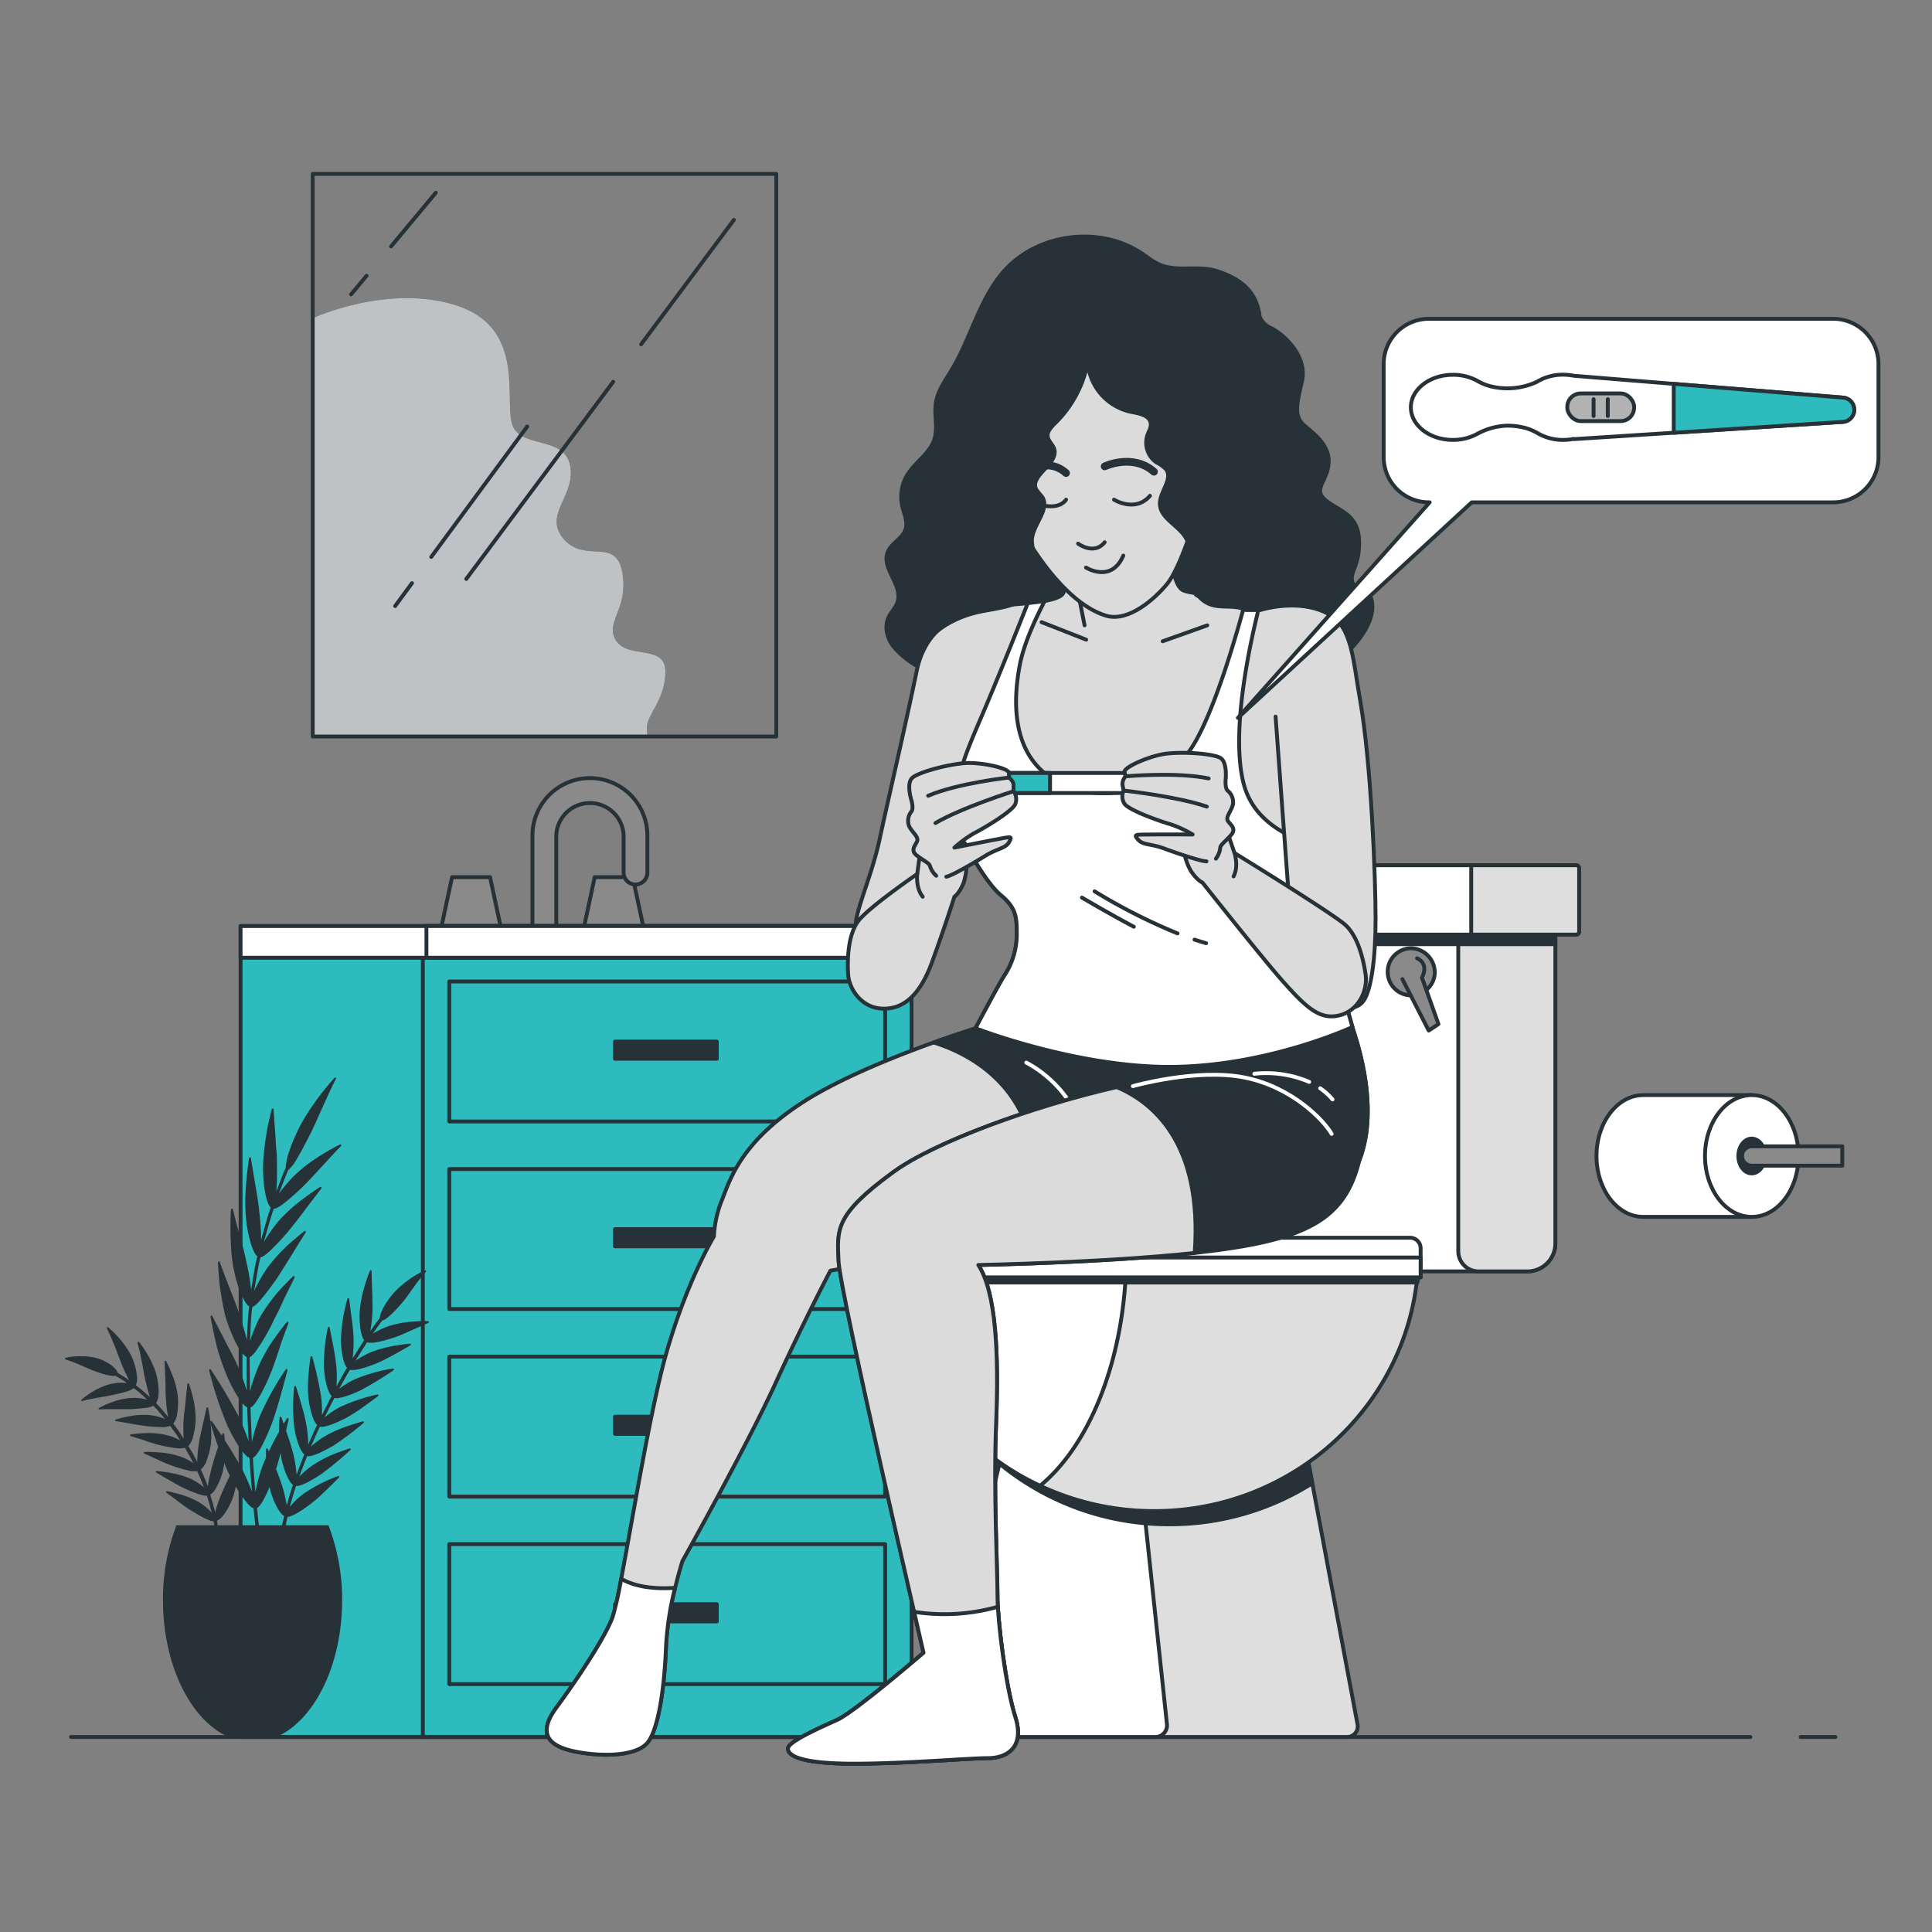 <svg xmlns="http://www.w3.org/2000/svg" viewBox="0 0 500 500"><rect x="0" y="0" width="500" height="500" fill="#808080" stroke="none"/><g id="freepik--Mirror--inject-10"><path d="M159.5,165.86c-3.19-4.78,3.18-8,1.59-17.54s-9.57-2.39-15.15-8.77,3.19-11.16,1.6-19.13-13.55-4-15.15-11.16S135.58,84.55,118,79s-36.67,3.18-36.67,3.18l-.44,4.6V190.61h86.63c-.05-.89-.09-1.74-.09-2.43,0-3.19,4.78-7.17,4.78-14.35S162.68,170.64,159.5,165.86Z" style="fill:#263238"></path><path d="M159.5,165.86c-3.19-4.78,3.18-8,1.59-17.54s-9.57-2.39-15.15-8.77,3.19-11.16,1.6-19.13-13.55-4-15.15-11.16S135.58,84.55,118,79s-36.67,3.18-36.67,3.18l-.44,4.6V190.61h86.63c-.05-.89-.09-1.74-.09-2.43,0-3.19,4.78-7.17,4.78-14.35S162.68,170.64,159.5,165.86Z" style="fill:#fff;opacity:0.7"></path><rect x="80.93" y="45" width="119.97" height="145.61" style="fill:none;stroke:#263238;stroke-linecap:round;stroke-linejoin:round"></rect><line x1="158.7" y1="98.8" x2="120.67" y2="149.83" style="fill:none;stroke:#263238;stroke-linecap:round;stroke-linejoin:round"></line><line x1="189.93" y1="56.9" x2="165.93" y2="89.1" style="fill:none;stroke:#263238;stroke-linecap:round;stroke-linejoin:round"></line><line x1="106.62" y1="150.92" x2="102.26" y2="156.85" style="fill:none;stroke:#263238;stroke-linecap:round;stroke-linejoin:round"></line><line x1="136.45" y1="110.38" x2="111.61" y2="144.13" style="fill:none;stroke:#263238;stroke-linecap:round;stroke-linejoin:round"></line><line x1="94.88" y1="71.36" x2="90.86" y2="76.19" style="fill:none;stroke:#263238;stroke-linecap:round;stroke-linejoin:round"></line><line x1="112.78" y1="49.89" x2="101.21" y2="63.77" style="fill:none;stroke:#263238;stroke-linecap:round;stroke-linejoin:round"></line></g><g id="freepik--Sink--inject-10"><polygon points="130.11 242.39 113.7 242.39 116.99 227.01 126.83 227.01 130.11 242.39" style="fill:#8a8a8a;stroke:#263238;stroke-linecap:round;stroke-linejoin:round"></polygon><polygon points="167.03 242.39 150.62 242.39 153.9 227.01 163.75 227.01 167.03 242.39" style="fill:#8a8a8a;stroke:#263238;stroke-linecap:round;stroke-linejoin:round"></polygon><path d="M140.88,246a3.08,3.08,0,0,1-3.08-3.08V216.24a14.87,14.87,0,0,1,29.74,0V226a3.08,3.08,0,0,1-6.15,0v-9.75a8.72,8.72,0,0,0-17.43,0V242.9A3.08,3.08,0,0,1,140.88,246Z" style="fill:#8a8a8a;stroke:#263238;stroke-linecap:round;stroke-linejoin:round"></path><rect x="62.26" y="239.66" width="173.64" height="209.87" style="fill:#2EBBBD;stroke:#263238;stroke-linecap:round;stroke-linejoin:round"></rect><rect x="109.43" y="239.66" width="126.47" height="209.87" style="fill:#2EBBBD;stroke:#263238;stroke-linecap:round;stroke-linejoin:round"></rect><rect x="62.26" y="239.66" width="177.06" height="8.2" style="fill:#fff;stroke:#263238;stroke-linecap:round;stroke-linejoin:round"></rect><rect x="110.36" y="239.66" width="128.96" height="8.2" style="fill:#fff;stroke:#263238;stroke-linecap:round;stroke-linejoin:round"></rect><rect x="116.27" y="254.01" width="112.8" height="36.23" style="fill:#2EBBBD;stroke:#263238;stroke-linecap:round;stroke-linejoin:round"></rect><rect x="159.16" y="269.56" width="26.34" height="4.45" style="fill:#263238;stroke:#263238;stroke-linecap:round;stroke-linejoin:round"></rect><rect x="116.27" y="302.55" width="112.8" height="36.23" style="fill:#2EBBBD;stroke:#263238;stroke-linecap:round;stroke-linejoin:round"></rect><rect x="159.16" y="318.1" width="26.34" height="4.45" style="fill:#263238;stroke:#263238;stroke-linecap:round;stroke-linejoin:round"></rect><rect x="116.27" y="351.09" width="112.8" height="36.23" style="fill:#2EBBBD;stroke:#263238;stroke-linecap:round;stroke-linejoin:round"></rect><rect x="159.16" y="366.64" width="26.34" height="4.45" style="fill:#263238;stroke:#263238;stroke-linecap:round;stroke-linejoin:round"></rect><rect x="116.27" y="399.62" width="112.8" height="36.23" style="fill:#2EBBBD;stroke:#263238;stroke-linecap:round;stroke-linejoin:round"></rect><rect x="159.16" y="415.17" width="26.34" height="4.45" style="fill:#263238;stroke:#263238;stroke-linecap:round;stroke-linejoin:round"></rect></g><g id="freepik--Floor--inject-10"><line x1="466" y1="449.53" x2="475" y2="449.53" style="fill:none;stroke:#263238;stroke-linecap:round;stroke-linejoin:round"></line><line x1="18.37" y1="449.53" x2="453" y2="449.53" style="fill:none;stroke:#263238;stroke-linecap:round;stroke-linejoin:round"></line></g><g id="freepik--Plants--inject-10"><path d="M40.57,356.19a12.59,12.59,0,0,0-.76-2.36,24.87,24.87,0,0,0-1.18-2.52,30.14,30.14,0,0,0-2.63-4,.24.24,0,0,0-.41.21c.14.53.31,1.24.51,2s.36,1.73.54,2.64c.39,1.81.65,3.74,1,5.11l.59,2.38a19,19,0,0,0,.58,1.89L37,360c-.58-.53-1.23-1-1.84-1.49a4.79,4.79,0,0,0,.26-2.59,16.44,16.44,0,0,0-1.14-4.35,18.44,18.44,0,0,0-1.16-2.22,26.59,26.59,0,0,0-1.66-2.3,27.73,27.73,0,0,0-3.42-3.52.24.24,0,0,0-.37.28c.25.51.58,1.18.92,1.94l1.06,2.5c.66,1.74,1.36,3.55,1.88,4.91.34.82.67,1.58,1,2.24s.59,1.3.86,1.8l-1.44-1-1.5-.89a2.12,2.12,0,0,0-.43-.83,7.63,7.63,0,0,0-1-1,12.47,12.47,0,0,0-3.45-1.85A14.89,14.89,0,0,0,21,351a16.47,16.47,0,0,0-4,.39c-.2.05-.18.41,0,.46a34.48,34.48,0,0,1,3.53,1.32c1.37.56,2.77,1.26,3.9,1.65,2.34.86,4.46,1.41,5.47,1.24l1.49.88c.48.3,1,.64,1.43,1a12.16,12.16,0,0,0-1.87-.08,18.22,18.22,0,0,0-2.21.3,11.81,11.81,0,0,0-2.11.67,16.32,16.32,0,0,0-2.19,1.06c-.71.41-1.36.83-1.92,1.23s-1,.8-1.37,1.09c-.15.13-.15.46,0,.41.68-.21,1.84-.46,3.18-.72l2.08-.37c.69-.1,1.38-.21,2-.35,1.41-.31,2.76-.58,3.89-.93a6.45,6.45,0,0,0,2.34-1c.59.48,1.21.92,1.77,1.43l1.69,1.54a12.45,12.45,0,0,0-1.85-.35,11.52,11.52,0,0,0-2.23-.08,16.6,16.6,0,0,0-4.59.94,22.16,22.16,0,0,0-2.13.82c-.65.3-1.19.58-1.6.8-.18.1-.24.42-.07.41.75-.07,2-.06,3.37-.07.71,0,1.42,0,2.15,0h2.07c1.43,0,2.87-.16,4-.28a6.07,6.07,0,0,0,2.47-.62c1.08,1.07,2,2.26,3,3.43a14.65,14.65,0,0,0-4-1,18.71,18.71,0,0,0-4.71.21,29.88,29.88,0,0,0-4,.95c-.2.07-.3.38-.13.39l3.42.55c1.36.3,3,.53,4.22.71a33.93,33.93,0,0,0,4,.28,6,6,0,0,0,2.53-.29l1.36,1.84,1.27,1.91a14.56,14.56,0,0,0-3.88-1.45,19.34,19.34,0,0,0-4.75-.44,34.91,34.91,0,0,0-4.13.34c-.22,0-.35.32-.18.38.73.25,2,.65,3.38,1.07a37.8,37.8,0,0,0,4.2,1.31,31.06,31.06,0,0,0,4,.75,6.18,6.18,0,0,0,2.56-.05l1.15,2,1.07,2a14.23,14.23,0,0,0-3.71-1.83,19.6,19.6,0,0,0-4.68-.92,35.91,35.91,0,0,0-4.2-.17c-.22,0-.39.29-.22.36.77.33,1.94.92,3.32,1.52a41.77,41.77,0,0,0,4,1.7,31,31,0,0,0,3.9,1.15,6,6,0,0,0,2.54.23c.66,1.38,1.21,2.8,1.77,4.22a15,15,0,0,0-3.48-2.24,21.06,21.06,0,0,0-4.55-1.4,33,33,0,0,0-4.15-.58c-.22,0-.42.25-.25.34.72.39,1.82,1.09,3.12,1.82s2.66,1.54,3.8,2.11c2.69,1.24,5.21,2.25,6.26,2.08l.66,2.19.57,2.21a14.37,14.37,0,0,0-3.18-2.63,20.49,20.49,0,0,0-4.33-1.91,39.12,39.12,0,0,0-4-1c-.21,0-.44.19-.3.3.61.48,1.74,1.25,2.87,2.13s2.42,1.82,3.53,2.5c2.48,1.54,4.88,2.85,5.91,2.84a34.31,34.31,0,0,1,.54,4.5c0,.18.2.32.45.33a.4.4,0,0,0,.44-.37,34.06,34.06,0,0,0-.55-4.62c1-.27,2.79-2.47,4-5.66a22.05,22.05,0,0,0,1.14-5,39.51,39.51,0,0,0,.28-4.57.23.23,0,0,0-.45-.06l-1.93,4.25c-.81,1.68-1.59,3.37-2.13,4.7a36.39,36.39,0,0,0-1.38,4.18c-.18-.77-.39-1.53-.59-2.3l-.68-2.27a4.81,4.81,0,0,0,1.65-2,16.7,16.7,0,0,0,1.61-4.12,22.75,22.75,0,0,0,.58-5.08,42.33,42.33,0,0,0-.24-4.52c0-.23-.37-.23-.45,0-.3,1-.89,2.7-1.46,4.42S55,379,54.66,380.37a31.51,31.51,0,0,0-.86,4.31c-.57-1.47-1.15-2.94-1.83-4.37a5,5,0,0,0,1.44-2.16,19.61,19.61,0,0,0,1.14-4.27,24.33,24.33,0,0,0,0-5.06,43.12,43.12,0,0,0-.68-4.45c-.05-.23-.4-.19-.45.05-.2,1-.61,2.76-1,4.53s-.83,3.61-1,5a33.78,33.78,0,0,0-.38,4.38l-1.1-2.1-1.2-2a4.94,4.94,0,0,0,1.19-2.3,20.07,20.07,0,0,0,.7-4.35,26,26,0,0,0-.48-5c-.39-1.75-.89-3.41-1.22-4.43-.07-.24-.43-.16-.44.08L48,362.84c-.15,1.81-.48,3.7-.51,5.09a33.54,33.54,0,0,0,.07,4.39l-1.31-2-1.41-1.91a5,5,0,0,0,1-2.4,19,19,0,0,0,.2-4.43,21.62,21.62,0,0,0-1.16-5,43.38,43.38,0,0,0-1.87-4.3.24.24,0,0,0-.44.14c.09,1.1.15,2.92.23,4.75s0,3.78.17,5.17a33.81,33.81,0,0,0,.56,4.38c-1-1.22-2-2.45-3.14-3.56a5,5,0,0,0,.65-2.52A16.72,16.72,0,0,0,40.57,356.19Z" style="fill:#263238"></path><path d="M74.46,318.85c1.32-1.62,3.08-3.83,4.63-5.94l4-5.26c.22-.27,0-.63-.22-.46-1.16.72-3,2-5,3.49a45.4,45.4,0,0,0-5.39,4.89,42,42,0,0,0-4.16,5.77l1.2-4.27.62-2.14.71-2.11c1,.13,4.09-2.41,7.63-5.81,3-3,7.57-8.21,9.71-10.34.24-.25.09-.63-.18-.49a57.16,57.16,0,0,0-5.29,3c-1,.67-2.13,1.37-3.11,2.13s-1.91,1.51-2.7,2.25a29.41,29.41,0,0,0-2.65,2.75c-.79.91-1.49,1.79-2.07,2.59.8-2,1.51-4.08,2.39-6.06A11.59,11.59,0,0,0,77,299.61c1-1.65,2.11-3.85,3.35-6.21.52-1.06,1.07-2.3,1.68-3.58.28-.65.58-1.32.87-2l.91-2c1.18-2.62,2.33-5.09,3.09-6.56.18-.34-.11-.55-.38-.26a67.25,67.25,0,0,0-4.64,5.73l-1.29,1.82c-.41.62-.81,1.25-1.2,1.86a35.64,35.64,0,0,0-2,3.52,47.23,47.23,0,0,0-2.61,6.22,15.12,15.12,0,0,0-.84,4.07l-.66,1.52-.6,1.56-1.19,3.1c.1-1,.16-2.07.19-3.26s0-2.48,0-3.8c0-1.11,0-2.37-.15-3.68s-.17-2.66-.26-4c-.22-2.64-.36-5.09-.48-6.6,0-.35-.43-.21-.52.17-.2.84-.45,1.95-.75,3.21s-.5,2.68-.74,4.13-.39,2.95-.53,4.35a31.6,31.6,0,0,0-.17,3.87c.08,5.17,1.08,9.08,2,9.68l-.7,2.08c-.22.7-.41,1.4-.61,2.11l-1.2,4.21a60.66,60.66,0,0,0-.45-7.06c-.17-2.2-.68-5-1.11-7.58s-.84-5.06-1.09-6.53c-.05-.34-.45-.17-.51.22-.22,1.72-.61,4.51-.79,7.46a49.77,49.77,0,0,0,.09,8.27,31.82,31.82,0,0,0,1.3,6.46c.55,1.66,1.12,2.73,1.58,3l-.49,2.14-.38,2.16L65,333.78a56.43,56.43,0,0,0-1.2-7c-.39-2.17-1.13-4.87-1.87-7.45s-1.28-4.94-1.69-6.41c-.09-.33-.46-.12-.48.27-.21,3.49-.24,11.34.85,15.79,1,5.07,2.94,8.7,3.89,9.1-.41,2.9-.45,5.83-.6,8.75-.22-.94-.5-2-.85-3.16-.17-.57-.36-1.17-.56-1.78s-.42-1.23-.6-1.86c-.63-2.12-1.71-4.74-2.69-7.23s-1.8-4.8-2.35-6.23c-.13-.33-.48-.07-.45.33.06.87.14,2,.24,3.32a40.76,40.76,0,0,0,.48,4.22c.24,1.47.51,3,.79,4.36.15.7.29,1.37.46,2s.39,1.23.58,1.77a39.24,39.24,0,0,0,2.67,6.05c.9,1.47,1.68,2.39,2.19,2.55,0,2.91,0,5.83.07,8.75a58.49,58.49,0,0,0-2.45-6.59c-.43-1-1-2.13-1.58-3.27-.3-.57-.62-1.14-.93-1.72s-.6-1.2-.9-1.78l-3.1-6c-.17-.31-.48,0-.41.38.33,1.74.88,4.58,1.57,7.45a64.16,64.16,0,0,0,2.61,7.6c2,4.63,4.27,7.94,5.29,8.21q.13,4.38.36,8.74a58.35,58.35,0,0,0-2.66-6.5,132.14,132.14,0,0,0-7.13-12c-.19-.28-.49,0-.39.38A97,97,0,0,0,59,369.29c2.19,4.55,4.54,7.79,5.57,8,.19,2.91.39,5.81.65,8.72a61.77,61.77,0,0,0-2.88-6.41,132.19,132.19,0,0,0-7.52-11.78c-.19-.27-.48,0-.38.4.94,3.18,3.27,10.34,5.34,14.26,2.32,4.48,4.79,7.64,5.83,7.84.28,2.9.59,5.79,1,8.68,0,.36.29.63.53.6s.4-.35.36-.72c-.37-2.87-.68-5.75-1-8.63,1-.3,2.8-3.88,4.48-8.61,1.42-4.09,3-11.14,3.71-14.22.08-.35-.23-.62-.41-.34A75.4,75.4,0,0,0,68,379.24a43.17,43.17,0,0,0-1.9,6.92c-.26-3-.47-5.93-.66-8.89,1-.26,2.93-3.79,4.75-8.46,1.57-4,3.35-11,4.18-14.07.09-.35-.21-.63-.39-.36a73.52,73.52,0,0,0-6.65,11.91,44.42,44.42,0,0,0-2.13,6.85c-.15-3-.28-5.93-.37-8.9,1-.23,3.05-3.69,5-8.3.84-2,1.78-4.71,2.6-7.31s1.72-4.75,2.19-6.14c.11-.31-.18-.6-.37-.37-.84,1-2.2,2.77-3.6,4.8-.35.5-.71,1-1.05,1.56s-.65,1.11-.95,1.66c-.61,1.1-1.17,2.19-1.61,3.19a44.84,44.84,0,0,0-2.35,6.77c0-3-.09-5.94-.06-8.91.49-.1,1.29-1,2.22-2.43a54.58,54.58,0,0,0,3.22-5.47c.24-.46.48-1,.73-1.5l.85-1.67c.57-1.15,1.14-2.36,1.68-3.54s1.12-2.32,1.62-3.32.93-1.89,1.26-2.56c.14-.3-.11-.62-.33-.41-1,.93-2.54,2.51-4.19,4.37a44.79,44.79,0,0,0-4.2,5.87,15.08,15.08,0,0,0-.9,1.73c-.27.57-.51,1.14-.74,1.7-.46,1.1-.85,2.16-1.15,3.1.16-3,.19-5.92.6-8.86,1-.09,3.44-3.23,6.28-7.22,2.29-3.51,5.87-9.43,7.49-11.93.18-.29,0-.64-.28-.45-1.06.84-2.8,2.26-4.64,3.94a48.52,48.52,0,0,0-4.84,5.39,44.29,44.29,0,0,0-3.54,6.17l.76-4.38.38-2.19.5-2.17c.51,0,1.48-.69,2.7-1.86S72.88,320.7,74.46,318.85Z" style="fill:#263238"></path><path d="M97.73,352.72c2.79-1.2,6.81-3.6,8.54-4.57.2-.11.06-.43-.18-.41-1,.1-2.77.31-4.62.65a28.93,28.93,0,0,0-5.17,1.45A20.39,20.39,0,0,0,92,352.18c1-1.63,2-3.22,3-4.81.92.46,3.9-.18,7.21-1.29,1.42-.48,3.15-1.28,4.76-2s3.06-1.36,3.93-1.75c.2-.08.08-.4-.16-.41a36.17,36.17,0,0,0-4.57.17,25.79,25.79,0,0,0-5.23,1,21,21,0,0,0-4.46,2.06c.8-1.13,1.59-2.27,2.42-3.38,1-.16,3.1-2.16,5.28-4.74.47-.57,1-1.24,1.52-2l1.62-2.23a42,42,0,0,1,2.89-3.64.24.24,0,0,0-.26-.38,23,23,0,0,0-4.18,2.43c-.8.56-1.55,1.19-2.27,1.81a21.34,21.34,0,0,0-1.84,1.87c-2.11,2.5-3.32,5-3.36,6.18-.86,1.13-1.66,2.3-2.48,3.45a36,36,0,0,0,.56-4.85c.07-1.58,0-3.64-.07-5.63s-.13-3.9-.13-5.08a.24.24,0,0,0-.47-.06,44.82,44.82,0,0,0-1.62,4.94,28.37,28.37,0,0,0-1,5.62c-.18,3.65.44,6.65,1.16,7.36-1,1.57-2,3.14-3,4.74a34.32,34.32,0,0,0,.25-4.87c0-1.58-.24-3.61-.5-5.57s-.48-3.82-.63-4.95a.24.24,0,0,0-.47,0,44.24,44.24,0,0,0-1.67,10.52c.07,3.64.81,6.58,1.6,7.27-1,1.6-1.87,3.23-2.76,4.87a31.43,31.43,0,0,0,0-4.87c-.23-3.12-1.33-8.13-1.75-10.37a.24.24,0,0,0-.47,0,45.56,45.56,0,0,0-1,10.51c.25,3.61,1.13,6.52,2,7.17-.89,1.64-1.71,3.32-2.54,5a30.67,30.67,0,0,0-.21-4.86,98.68,98.68,0,0,0-2.27-10.24.24.24,0,0,0-.47,0c-.16,1.13-.39,3-.54,4.92a33.35,33.35,0,0,0,0,5.59c.41,3.58,1.42,6.46,2.26,7.07-.82,1.68-1.55,3.4-2.31,5.1a29.3,29.3,0,0,0-.44-4.85,48,48,0,0,0-1.3-5.41c-.52-1.87-1.08-3.64-1.42-4.72a.24.24,0,0,0-.46,0,48.3,48.3,0,0,0,0,10.53c.56,3.58,1.75,6.41,2.61,7-.69,1.73-1.37,3.47-2,5.23a34.65,34.65,0,0,0-.73-4.82,53.12,53.12,0,0,0-1.6-5.36c-.61-1.85-1.23-3.61-1.62-4.68a.24.24,0,0,0-.46.07,45.7,45.7,0,0,0,.47,10.61c.77,3.57,2.13,6.31,3,6.81-.6,1.77-1.12,3.57-1.61,5.37a37.13,37.13,0,0,0-1.09-4.77c-.88-3-3-7.76-3.81-9.87a.24.24,0,0,0-.46.1,42.93,42.93,0,0,0,1.12,10.66c1,3.54,2.61,6.17,3.57,6.58a48.91,48.91,0,0,0-1,5.53.43.43,0,0,0,.4.48.46.46,0,0,0,.49-.38,50.51,50.51,0,0,1,1-5.42c1,.09,3.59-1.5,6.33-3.6,2.34-1.85,5.56-5.17,7-6.58.16-.16-.06-.43-.28-.35a39.67,39.67,0,0,0-8.91,4.56A19.88,19.88,0,0,0,75,390c.49-1.82,1-3.64,1.62-5.44,1,.19,3.71-1.18,6.61-3.12a91.16,91.16,0,0,0,7.48-6.21c.17-.16,0-.44-.26-.37-1,.33-2.67.9-4.42,1.61A30.39,30.39,0,0,0,81.25,379a20.62,20.62,0,0,0-3.77,3.16c.62-1.79,1.31-3.56,2-5.32,1,.26,3.78-.93,6.81-2.71a82,82,0,0,0,7.84-5.9c.18-.15,0-.44-.25-.38-1,.29-2.72.8-4.5,1.43a32,32,0,0,0-4.93,2.2,22.35,22.35,0,0,0-4,2.93c.77-1.74,1.51-3.48,2.34-5.19,1,.31,3.83-.72,7-2.38a47.48,47.48,0,0,0,4.43-2.87c1.49-1.05,2.85-2.07,3.67-2.69.19-.14,0-.44-.23-.39a45,45,0,0,0-9.58,3.21,23.23,23.23,0,0,0-4.1,2.74c.85-1.69,1.69-3.4,2.58-5.07.94.35,3.87-.56,7-2.08a92.76,92.76,0,0,0,8.34-5.11c.19-.13,0-.44-.21-.4a42,42,0,0,0-9.7,2.71,22.07,22.07,0,0,0-4.22,2.55c.91-1.66,1.83-3.32,2.8-4.95C91.53,354.83,94.5,354.06,97.73,352.72Z" style="fill:#263238"></path><path d="M59.16,449.53H71.54c9.79-4.3,17-18.53,17-35.42A53.32,53.32,0,0,0,85,394.73H45.66a53.54,53.54,0,0,0-3.48,19.38C42.18,431,49.37,445.23,59.16,449.53Z" style="fill:#263238"></path></g><g id="freepik--Toilet--inject-10"><path d="M292.29,223.93H402.52a0,0,0,0,1,0,0v97.86a7.25,7.25,0,0,1-7.25,7.25h-103a0,0,0,0,1,0,0V223.93A0,0,0,0,1,292.29,223.93Z" style="fill:#fff;stroke:#263238;stroke-linecap:round;stroke-linejoin:round"></path><path d="M371.32,251.92a6.1,6.1,0,1,1-6.08-6.51A6.3,6.3,0,0,1,371.32,251.92Z" style="fill:#8a8a8a;stroke:#263238;stroke-linecap:round;stroke-linejoin:round"></path><path d="M362.93,253.39l6.82,13.32,2.52-1.67L368,253s2-3.47-1.26-5" style="fill:#8a8a8a;stroke:#263238;stroke-linecap:round;stroke-linejoin:round"></path><path d="M377.4,223.93h25.12a0,0,0,0,1,0,0v97.86a7.25,7.25,0,0,1-7.25,7.25H382.65a5.25,5.25,0,0,1-5.25-5.25V223.93A0,0,0,0,1,377.4,223.93Z" style="fill:#dedede;stroke:#263238;stroke-linecap:round;stroke-linejoin:round"></path><rect x="292.29" y="226.41" width="110.23" height="17.94" style="fill:#263238;stroke:#263238;stroke-linecap:round;stroke-linejoin:round"></rect><path d="M288.89,223.93h119a.75.75,0,0,1,.75.75v16.44a.75.75,0,0,1-.75.75h-119a2.75,2.75,0,0,1-2.75-2.75V226.68A2.75,2.75,0,0,1,288.89,223.93Z" style="fill:#fff;stroke:#263238;stroke-linecap:round;stroke-linejoin:round"></path><path d="M380.75,223.93h27.18a.75.75,0,0,1,.75.75v16.44a.75.75,0,0,1-.75.75H380.75a0,0,0,0,1,0,0V223.93A0,0,0,0,1,380.75,223.93Z" style="fill:#dedede;stroke:#263238;stroke-linecap:round;stroke-linejoin:round"></path><path d="M259.65,374.67l-17.14,71.49a2.73,2.73,0,0,0,2.65,3.37H348.65a2.73,2.73,0,0,0,2.68-3.23l-13.24-70.6Z" style="fill:#dedede;stroke:#263238;stroke-linecap:round;stroke-linejoin:round"></path><path d="M294.43,375.13l-34.78-.46-17.14,71.49a2.73,2.73,0,0,0,2.65,3.37H299a3,3,0,0,0,3-3.33Z" style="fill:#fff;stroke:#263238;stroke-linecap:round;stroke-linejoin:round"></path><path d="M302.68,394.49a69,69,0,0,0,36.94-10.62l-1.53-8.17-78.44-1-1,4.07A68.91,68.91,0,0,0,302.68,394.49Z" style="fill:#263238;stroke:#263238;stroke-linecap:round;stroke-linejoin:round"></path><path d="M230.39,328c2.16,35.19,31.91,63.07,68.31,63.07S364.84,363.2,367,328Z" style="fill:#dedede;stroke:#263238;stroke-linecap:round;stroke-linejoin:round"></path><path d="M269.18,384.51C281.7,374.25,290.56,353,291.44,328H230.39A67.18,67.18,0,0,0,269.18,384.51Z" style="fill:#fff;stroke:#263238;stroke-linecap:round;stroke-linejoin:round"></path><path d="M234,320.32H364.91a2.75,2.75,0,0,1,2.75,2.75v7.5a0,0,0,0,1,0,0H230.25a0,0,0,0,1,0,0v-6.5A3.75,3.75,0,0,1,234,320.32Z" style="fill:#fff;stroke:#263238;stroke-linecap:round;stroke-linejoin:round"></path><polygon points="230.25 331.91 366.82 331.91 367.66 326.78 230.25 326.78 230.25 331.91" style="fill:#263238;stroke:#263238;stroke-linecap:round;stroke-linejoin:round"></polygon><rect x="230.25" y="325.45" width="137.41" height="5.13" style="fill:#fff;stroke:#263238;stroke-linecap:round;stroke-linejoin:round"></rect></g><g id="freepik--toilet-paper--inject-10"><path d="M425.27,283.41c-6.68,0-12.1,7.06-12.1,15.76s5.42,15.76,12.1,15.76h28.08V283.41Z" style="fill:#fff;stroke:#263238;stroke-linecap:round;stroke-linejoin:round"></path><ellipse cx="453.35" cy="299.17" rx="12.1" ry="15.76" style="fill:#fff;stroke:#263238;stroke-linecap:round;stroke-linejoin:round"></ellipse><path d="M456.8,299.17c0,2.49-1.54,4.5-3.45,4.5s-3.46-2-3.46-4.5,1.55-4.5,3.46-4.5S456.8,296.68,456.8,299.17Z" style="fill:#263238;stroke:#263238;stroke-linecap:round;stroke-linejoin:round"></path><path d="M476.78,296.67H453.35a2.5,2.5,0,0,0,0,5h23.43Z" style="fill:#8a8a8a;stroke:#263238;stroke-linecap:round;stroke-linejoin:round"></path></g><g id="freepik--Character--inject-10"><path d="M264.52,132.41a59.61,59.61,0,0,0-2.07,14.14V159a91.68,91.68,0,0,0,26.2,6.21c14.13,1,35.5-7.59,35.5-7.59s-2.76-9.65-5.86-18.95S290,125.18,276.93,125.18,264.52,132.41,264.52,132.41Z" style="fill:#263238;stroke:#263238;stroke-linecap:round;stroke-linejoin:round"></path><path d="M252.46,266.14s-28.69,8.81-44.64,19.09S189,305.08,186.9,310.4a28.41,28.41,0,0,0-2.13,9.57s-7.09,11.69-12.4,30.48-11.7,62.39-13.83,68.06S149,435.17,144,441.91s-2.13,9.92,4.61,11.34,16.3,1.42,19.14-2.48S172,435.88,172.37,426s4.25-22,4.25-22,16.66-29.78,24.11-46.08,14.18-29.07,14.18-29.07,28.71-5.32,43.24-6.74,40.41,2.48,59.56-1.77,28.35-5.67,34-19.85-1-32.13-1.75-34.67-10.66-5-13.5-5H263.82Z" style="fill:#dbdbdb;stroke:#263238;stroke-linecap:round;stroke-linejoin:round"></path><path d="M350,265.8c-.73-2.55-10.66-5-13.5-5H263.82l-11.36,5.37s-4.44,1.36-10.79,3.64c7,2.15,22.69,9,25.7,28.21a143.33,143.33,0,0,1,2.05,23.8c14.52.22,33.43,1.83,48.29-1.47,19.14-4.25,28.35-5.67,34-19.85S350.73,268.34,350,265.8Z" style="fill:#263238;stroke:#263238;stroke-linecap:round;stroke-linejoin:round"></path><path d="M265.6,275s11.69,5.67,14.18,17.72" style="fill:none;stroke:#fff;stroke-linecap:round;stroke-linejoin:round"></path><path d="M174.7,410.93c-6.85.47-11.21-.77-13.94-2.34a86.75,86.75,0,0,1-2.22,9.92c-2.12,5.67-9.57,16.66-14.53,23.4s-2.13,9.92,4.61,11.34,16.3,1.42,19.14-2.48S172,435.88,172.37,426A79.52,79.52,0,0,1,174.7,410.93Z" style="fill:#fff;stroke:#263238;stroke-linecap:round;stroke-linejoin:round"></path><path d="M274.86,145.51s1.38,5.52.34,7.93-11,2.76-14.13,3.1-20.33.35-23.78,16.89-7.58,34.12-9.65,43.77-6.2,18.27-6.2,22.4,6.2,8.27,12.06,7.93,6.89-3.45,8.62-9,7.58-20.34,7.58-20.34,5.17,10,9.31,13.45,4.13,5.85,4.13,10.34a19.27,19.27,0,0,1-3.1,10.33c-1.38,2.07-7.58,13.79-7.58,13.79s26.54,10.34,51.35,10S350,265.8,350,265.8s-3.79-14.13-7.92-23.1,2.06-35.84,4.13-52,3.45-19.64.35-25.85-10.69-9.3-20.34-10-17.57-1-20-2.07-3.1-8.27-3.1-8.27Z" style="fill:#dbdbdb;stroke:#263238;stroke-linecap:round;stroke-linejoin:round"></path><line x1="279.46" y1="155.65" x2="280.69" y2="161.84" style="fill:none;stroke:#263238;stroke-linecap:round;stroke-linejoin:round"></line><line x1="269.56" y1="161.01" x2="281.1" y2="165.55" style="fill:none;stroke:#263238;stroke-linecap:round;stroke-linejoin:round"></line><line x1="312.44" y1="161.84" x2="300.89" y2="165.96" style="fill:none;stroke:#263238;stroke-linecap:round;stroke-linejoin:round"></line><path d="M342.07,242.7c-2.09-4.52-1.54-13.6-.23-23.57-7.47-1.84-17.18-6.1-19.9-16-4-14.59,2.73-41.66,4.51-48.3l-.24,0-3.61-.25c-2.14,8.11-9.16,33.37-15.73,41-7.86,9.18-22.61,13.11-34.08,6.23s-10.48-21.3-8.85-29.82c1.1-5.7,4.39-12.56,6.45-16.49-1.4.26-2.94.44-4.4.59-2.4,6.06-7.82,19.65-11.55,28.35-4.91,11.47-6.88,16.06-6.88,23.92a36.65,36.65,0,0,0,1.68,11l.46-1.17s5.17,10,9.31,13.45,4.13,5.85,4.13,10.34a19.27,19.27,0,0,1-3.1,10.33c-1.38,2.07-7.58,13.79-7.58,13.79s26.54,10.34,51.35,10S350,265.8,350,265.8,346.2,251.67,342.07,242.7Z" style="fill:#fff;stroke:#263238;stroke-linecap:round;stroke-linejoin:round"></path><path d="M309.14,243.18c1,.33,2,.64,3,.92" style="fill:none;stroke:#263238;stroke-linecap:round;stroke-linejoin:round"></path><path d="M283.28,230.67a149.06,149.06,0,0,0,21.46,10.89" style="fill:none;stroke:#263238;stroke-linecap:round;stroke-linejoin:round"></path><path d="M280,232.3s7.21,4.26,13.43,7.54" style="fill:none;stroke:#263238;stroke-linecap:round;stroke-linejoin:round"></path><path d="M265.55,139s9.31,16.89,20.68,20.34c5.85,1.77,12.76-4.48,15.86-8.27s7.58-16.55,9.3-25.51-3.79-25.16-17.57-32.74-21.72-7.24-28.27,14.13S265.55,139,265.55,139Z" style="fill:#dbdbdb;stroke:#263238;stroke-linecap:round;stroke-linejoin:round"></path><path d="M279,140.69s4.13,3.1,6.89-.35" style="fill:none;stroke:#263238;stroke-linecap:round;stroke-linejoin:round"></path><path d="M281.06,146.89s6.55,4.14,9.65-3.1" style="fill:none;stroke:#263238;stroke-linecap:round;stroke-linejoin:round"></path><path d="M288.3,129.31s5.52,3.45,9.31-1" style="fill:none;stroke:#263238;stroke-linecap:round;stroke-linejoin:round"></path><path d="M285.89,120.7s7.24-3.45,12.75,1.38" style="fill:none;stroke:#263238;stroke-linecap:round;stroke-linejoin:round;stroke-width:2px"></path><path d="M275.89,129.31s-1.72,3.1-7.58,1" style="fill:none;stroke:#263238;stroke-linecap:round;stroke-linejoin:round"></path><path d="M275.89,122.42s-5.17-5.17-10.68,1.38" style="fill:none;stroke:#263238;stroke-linecap:round;stroke-linejoin:round;stroke-width:2px"></path><path d="M238.56,217.47l-1.18,8.71s-12.71,8.71-15.3,12.24-2.82,9.65-2.59,13.65,3.53,8.71,8.71,8.95,9.65-2.83,13-12S247,232.07,247,232.07s1.18-.71,2.36-3.53a16.31,16.31,0,0,0,.7-6.83s-4.47-.71-6.59-2.82S240,214.65,238.56,217.47Z" style="fill:#dbdbdb;stroke:#263238;stroke-linecap:round;stroke-linejoin:round"></path><path d="M237.38,226.18s-.47,3.53,1.41,5.89" style="fill:none;stroke:#263238;stroke-linecap:round;stroke-linejoin:round"></path><rect x="258.8" y="200.05" width="35.31" height="5.18" style="fill:#fff;stroke:#263238;stroke-linecap:round;stroke-linejoin:round"></rect><rect x="258.8" y="200.05" width="12.95" height="5.18" style="fill:#2EBBBD;stroke:#263238;stroke-linecap:round;stroke-linejoin:round"></rect><path d="M244.91,226.89c1.42-.24,7.06-3.53,10.12-5.42s5.18-1.88,6.12-3.53.48-1.41-3.29-.7S247,219.36,247,219.36a29.06,29.06,0,0,1,5.18-3.77c2.35-1.18,9.89-5.65,10.59-7.53a3.46,3.46,0,0,0-.47-3.3v-1.65c0-.94-1.18-1.88-1.18-1.88v-1.18c0-1.17-6.12-2.59-10.35-2.59s-13.42,2.36-14.83,4,0,5.88,0,5.88.47,1.88,0,2.59a3.89,3.89,0,0,0-.71,3.77c.71,1.64,2.59,2.82,2.12,4s-1.88,2.35,0,3.76,3.06,1.89,3.3,2.59a5.56,5.56,0,0,0,1.64,2.59" style="fill:#dbdbdb;stroke:#263238;stroke-linecap:round;stroke-linejoin:round"></path><path d="M261.15,201.23s-13.18,1.41-20.94,4.71" style="fill:none;stroke:#263238;stroke-linecap:round;stroke-linejoin:round"></path><path d="M262.33,204.76S248.91,209,242.09,213" style="fill:none;stroke:#263238;stroke-linecap:round;stroke-linejoin:round"></path><path d="M339,285.94s-4.26-3.55-19.86-7.45-70.89,12.41-87.91,24.82c-15.25,11.11-14.53,14.88-14.18,23s22,101.38,22,101.38S221.29,443,216.68,445.1s-12.76,5.67-12.76,7.44,3.19,3.9,17,3.9S250.71,455,255.67,455s9.57-2.84,7.09-10.64-4.61-24.81-4.61-31.55-1.06-26.94-.35-44.66,0-33.68-4.61-40.77c0,0,39-.71,62.39-3.9s32.61-8.51,36.16-23" style="fill:#263238;stroke:#263238;stroke-linecap:round;stroke-linejoin:round"></path><path d="M293.19,281.09s16.57-4.7,28.94-2.22,20.52,11.13,22.5,14.59" style="fill:none;stroke:#fff;stroke-linecap:round;stroke-linejoin:round"></path><path d="M341.66,281.64a17.3,17.3,0,0,1,3.2,2.89" style="fill:none;stroke:#fff;stroke-linecap:round;stroke-linejoin:round"></path><path d="M324.62,277.89A28.28,28.28,0,0,1,338.81,280" style="fill:none;stroke:#fff;stroke-linecap:round;stroke-linejoin:round"></path><path d="M289,281.34c-21.52,4.91-47.16,14.2-57.81,22-15.25,11.11-14.53,14.88-14.18,23s22,101.38,22,101.38S221.29,443,216.68,445.1s-12.76,5.67-12.76,7.44,3.19,3.9,17,3.9S250.71,455,255.67,455s9.57-2.84,7.09-10.64-4.61-24.81-4.61-31.55-1.06-26.94-.35-44.66,0-33.68-4.61-40.77c0,0,32.57-.59,56-3.13C311.28,295.61,298.11,285.14,289,281.34Z" style="fill:#dbdbdb;stroke:#263238;stroke-linecap:round;stroke-linejoin:round"></path><path d="M236.57,417.14c1.49,6.51,2.44,10.59,2.44,10.59S221.29,443,216.68,445.1s-12.76,5.67-12.76,7.44,3.19,3.9,17,3.9S250.71,455,255.67,455s9.57-2.84,7.09-10.64c-2.17-6.81-4.06-20.65-4.51-28.53A50.89,50.89,0,0,1,236.57,417.14Z" style="fill:#fff;stroke:#263238;stroke-linecap:round;stroke-linejoin:round"></path><path d="M355.15,156.69c-.31-5.35-3.77-2.83-5-5.67s1.89-4.4,1.57-11.33-5.66-7.55-8.81-10.38.63-4.72.94-9.44-3.77-7.56-6.29-9.76-2.2-4.72-.63-11.33S332.18,86.51,329,84.93a5.56,5.56,0,0,1-3-3c-.78-6.52-4.86-9.75-11-11.75-4.64-1.51-9.41.06-13.94-1.33-2.1-.64-3.83-2.1-5.65-3.32-10.82-7.21-26.83-5.16-35.49,4.54-6.43,7.22-8.58,17.23-13.54,25.52-1.66,2.78-3.69,5.49-4.18,8.68s.57,6.39-.38,9.39c-1.15,3.68-4.91,5.87-6.95,9.14a11,11,0,0,0-1.38,8.15c.45,2,1.48,4,.87,6-.76,2.45-3.73,3.63-4.65,6-1.59,4.16,3.9,8.46,2.61,12.73-.46,1.55-1.76,2.72-2.42,4.2-1.07,2.39-.3,5.27,1.26,7.37a22.32,22.32,0,0,0,6,5c1-7.55,8.84-12.31,16.3-13.91,3.77-.8,7.74-1.13,11.14-2.95s4.54-4.91,3.34-8.58c-.61-1.87-.59-4.3-.84-6.24-.57-4.26,5-8.56,2.55-12.08a18.79,18.79,0,0,1-1.45-1.78c-1.93-3.62,5.85-6.62,4.63-10.53-.37-1.18-1.54-2-1.69-3.27s1-2.49,2-3.46a29.82,29.82,0,0,0,8.37-15.72,14.18,14.18,0,0,0,11.14,12.85c2.1.4,4.89.85,5.16,3,.13,1.05-.5,2-.86,3a6.25,6.25,0,0,0,2.32,7.09,9,9,0,0,1,2.48,1.75c1.89,2.51-1.58,5.77-1.57,8.91,0,4,5.34,5.77,7,9.43s-.65,8.29,1.76,11.35c.65.83,0,1.51.29,2.19.47,1.18.32.35,1.42,1.45,3.64,3.64,7.93,1.22,11.82,3.13.05,0,3.41,0,3.46,0,4.14,2,7.76-.6,12.21.18a29.25,29.25,0,0,1,5,1.92c8.09,4,6.7,7.65,6.7,7.65S355.47,162,355.15,156.69Z" style="fill:#263238;stroke:#263238;stroke-linecap:round;stroke-linejoin:round"></path><path d="M330.12,185.46s3.3,45.43,3.77,50.84.94,16.48,6.83,20.95,10.35,4.48,12.24,1.65S356,248.31,356,237.72s-1.14-40.34-4-56.5c-1.89-10.68-2.07-19-8.19-22.33s-13.77-2.17-17.94-.94" style="fill:#dbdbdb;stroke:#263238;stroke-linecap:round;stroke-linejoin:round"></path><path d="M316.64,212.45l2.85,8.31s25.52,15.7,28.74,18.66,4.65,8.92,5.2,12.89-1.77,9.23-6.81,10.47-8.57-1.95-15-9.26c-5.23-5.92-20.42-25.11-20.42-25.11s-1.29-.46-3-3a16.27,16.27,0,0,1-2-6.56s4.25-1.56,5.92-4S314.71,210,316.64,212.45Z" style="fill:#dbdbdb;stroke:#263238;stroke-linecap:round;stroke-linejoin:round"></path><path d="M319.49,220.76s1.15,3.38-.24,6.05" style="fill:#fff;stroke:#263238;stroke-linecap:round;stroke-linejoin:round"></path><path d="M312.24,222.92c-1.43,0-7.61-2.09-11-3.34s-5.45-.84-6.69-2.27-.74-1.3,3.1-1.34,11,0,11,0a28.71,28.71,0,0,0-5.81-2.68c-2.54-.7-10.8-3.62-11.86-5.33a3.48,3.48,0,0,1-.18-3.33l-.32-1.61a3.17,3.17,0,0,1,.79-2.08l-.23-1.15c-.23-1.16,5.5-3.73,9.66-4.56s13.62-.3,15.32,1.05,1.15,5.77,1.15,5.77-.1,1.94.5,2.54a3.84,3.84,0,0,1,1.42,3.55c-.37,1.76-2,3.28-1.3,4.34s2.31,1.94.74,3.7-2.64,2.44-2.73,3.18a5.69,5.69,0,0,1-1.12,2.86" style="fill:#dbdbdb;stroke:#263238;stroke-linecap:round;stroke-linejoin:round"></path><path d="M291.32,200.91s13.2-1.18,21.47.55" style="fill:none;stroke:#263238;stroke-linecap:round;stroke-linejoin:round"></path><path d="M290.85,204.6s14,1.55,21.46,4.15" style="fill:none;stroke:#263238;stroke-linecap:round;stroke-linejoin:round"></path></g><g id="freepik--close-up--inject-10"><path d="M320.37,185.78,370,130h-.2a11.71,11.71,0,0,1-11.71-11.71V94.22a11.71,11.71,0,0,1,11.71-11.71H474.44a11.71,11.71,0,0,1,11.71,11.71v24.09A11.71,11.71,0,0,1,474.44,130H380.89Z" style="fill:#fff;stroke:#263238;stroke-linecap:round;stroke-linejoin:round"></path><path d="M407.23,97.24a14.07,14.07,0,0,0-2.71-.27,12.91,12.91,0,0,0-6.8,1.86,18.12,18.12,0,0,1-12.16,1.09,13.44,13.44,0,0,1-3.25-1.37A13.08,13.08,0,0,0,376,97c-6,0-10.87,3.77-10.87,8.43s4.87,8.42,10.87,8.42a13.16,13.16,0,0,0,6.16-1.48,17.24,17.24,0,0,1,7.68-2.2,17.84,17.84,0,0,1,5.14.65,14.29,14.29,0,0,1,3.15,1.4,13,13,0,0,0,6.41,1.63,14.07,14.07,0,0,0,2.71-.27v.07L477,109.18a3.15,3.15,0,0,0,2.87-3.14h0a3.16,3.16,0,0,0-2.8-3.13Z" style="fill:none;stroke:#263238;stroke-linecap:round;stroke-linejoin:round"></path><path d="M477.07,102.91l-43.91-3.56V112L477,109.18a3.15,3.15,0,0,0,.07-6.27Z" style="fill:#2EBBBD;stroke:#263238;stroke-linecap:round;stroke-linejoin:round"></path><rect x="405.61" y="101.82" width="17.3" height="7.16" rx="3.49" style="fill:#b2b2b2;stroke:#263238;stroke-linecap:round;stroke-linejoin:round"></rect><line x1="412.42" y1="103.31" x2="412.42" y2="107.66" style="fill:none;stroke:#263238;stroke-linecap:round;stroke-linejoin:round"></line><line x1="416.09" y1="103.31" x2="416.09" y2="107.66" style="fill:none;stroke:#263238;stroke-linecap:round;stroke-linejoin:round"></line></g></svg>